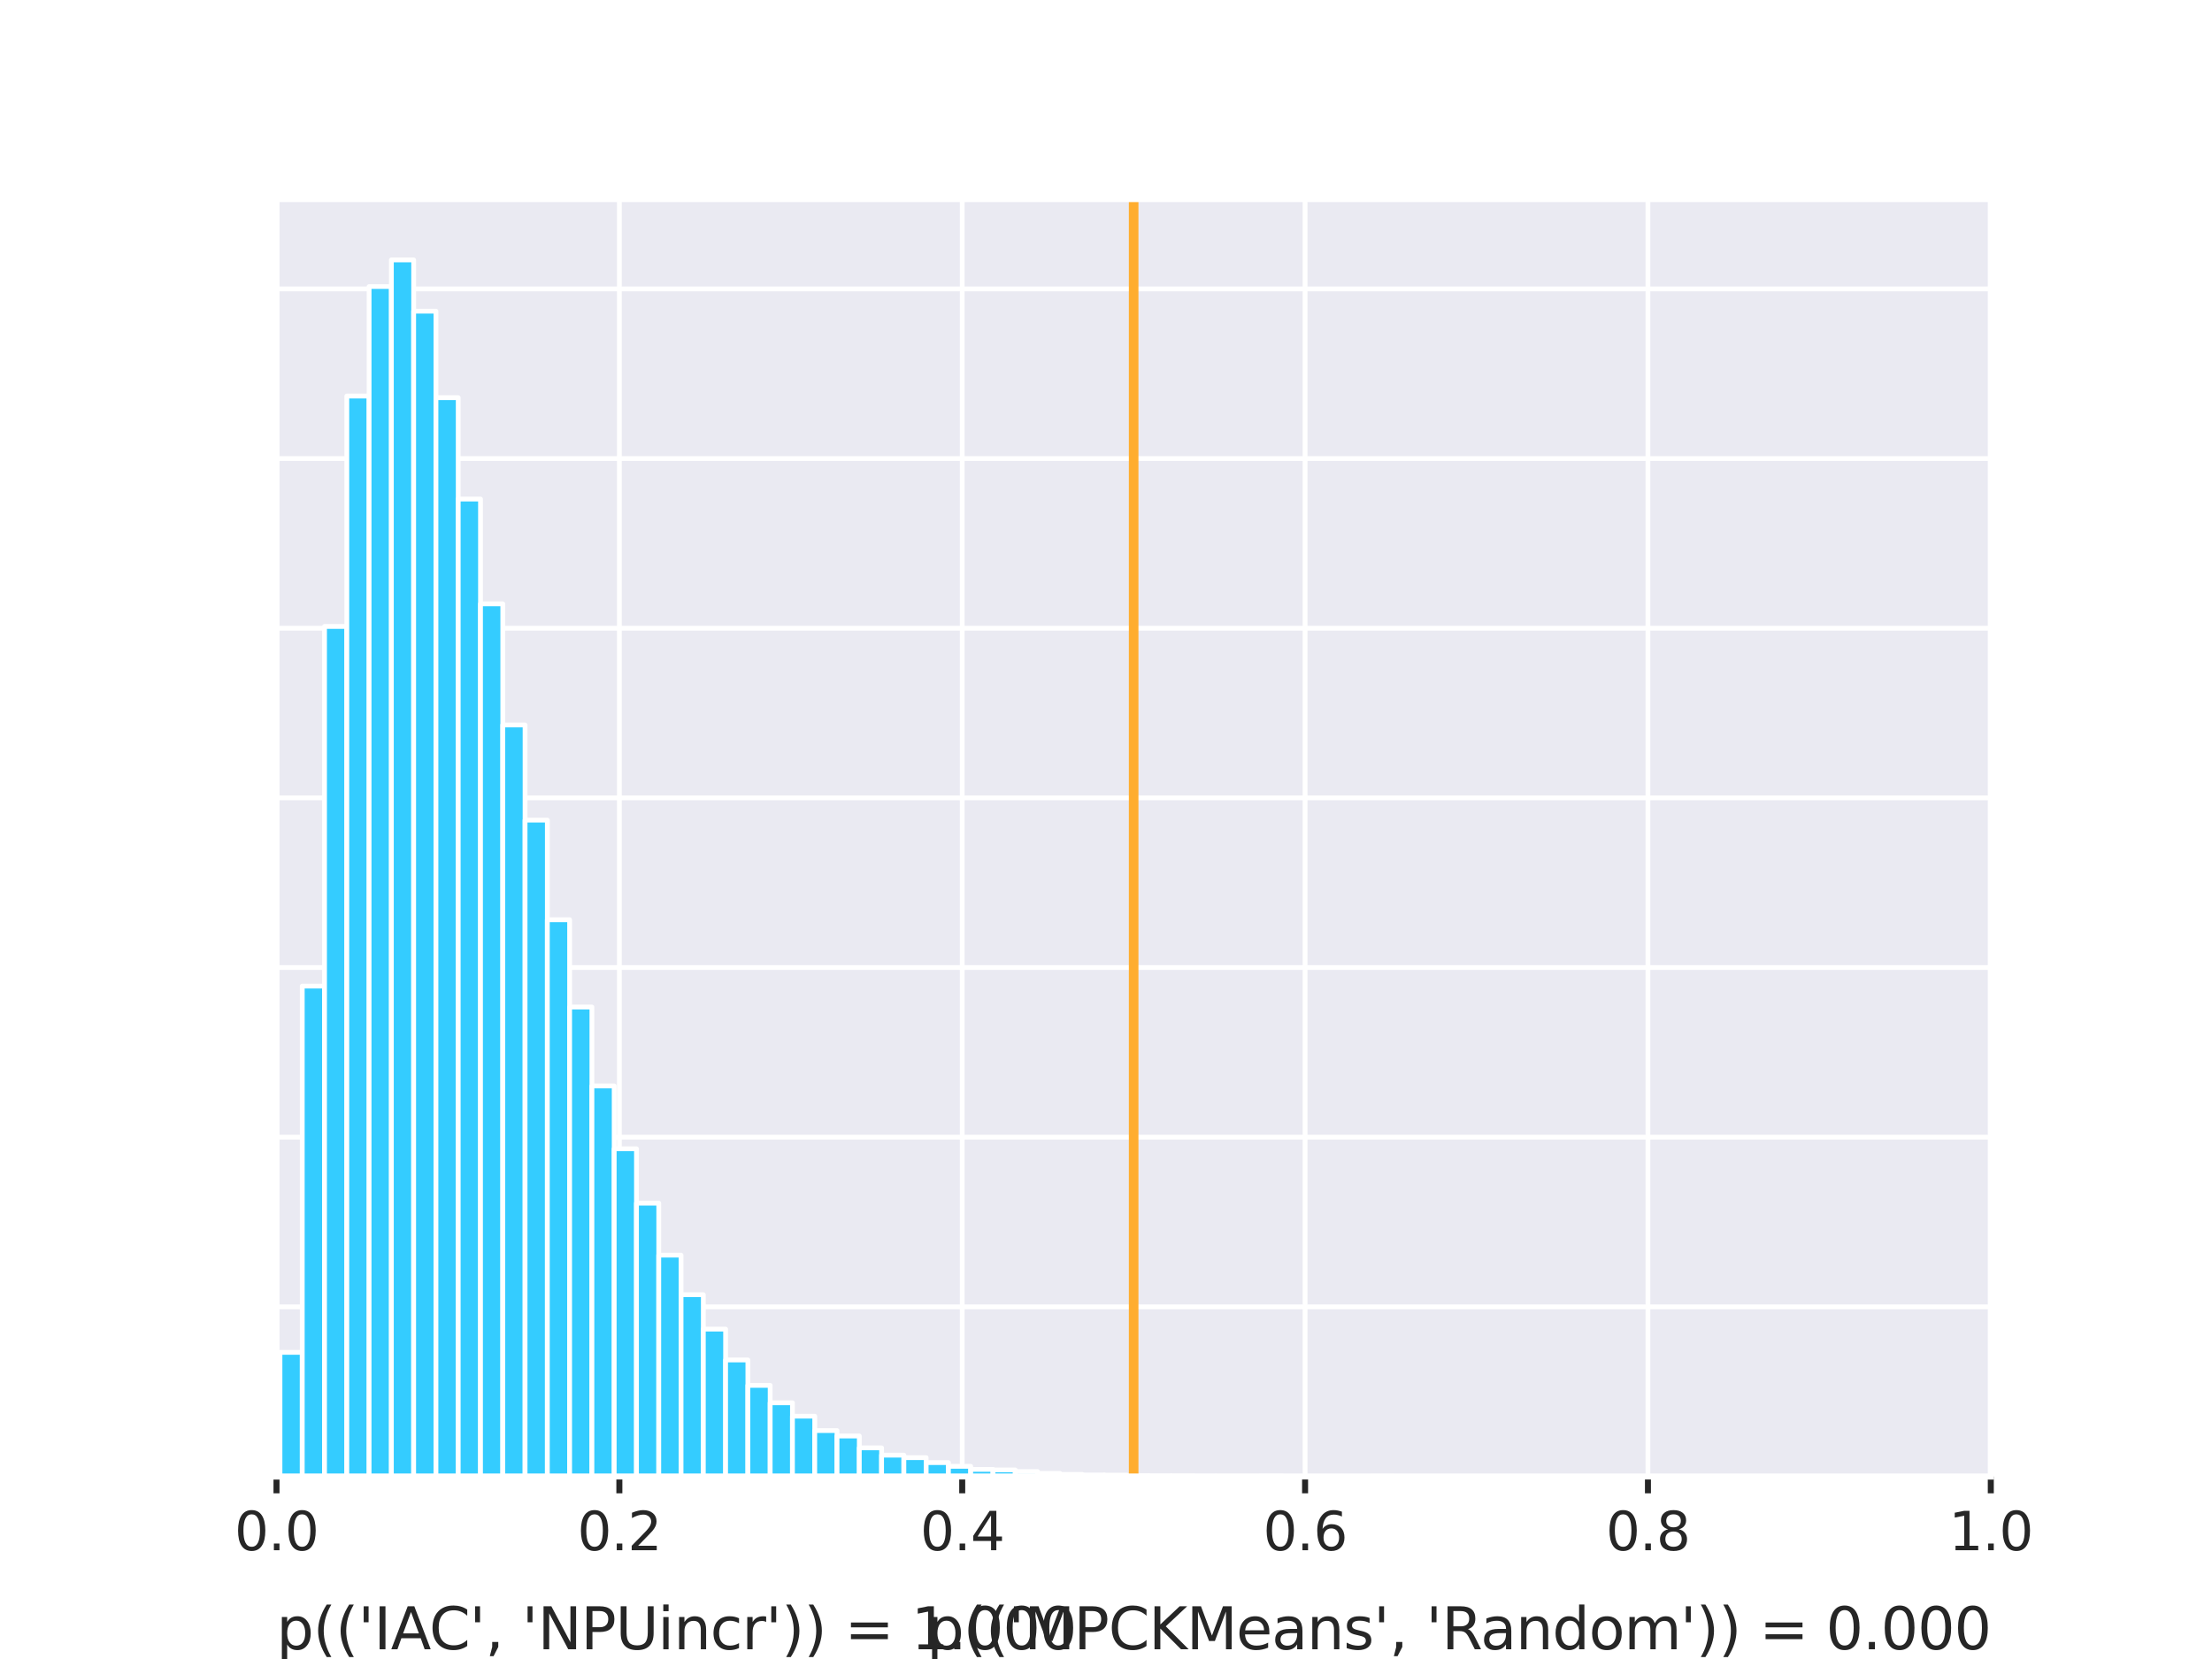 <?xml version="1.0" encoding="utf-8" standalone="no"?>
<!DOCTYPE svg PUBLIC "-//W3C//DTD SVG 1.1//EN"
  "http://www.w3.org/Graphics/SVG/1.1/DTD/svg11.dtd">
<svg xmlns:xlink="http://www.w3.org/1999/xlink" width="460.8pt" height="345.6pt" viewBox="0 0 460.8 345.6" xmlns="http://www.w3.org/2000/svg" version="1.1">
 <defs>
  <style type="text/css">*{stroke-linejoin: round; stroke-linecap: butt}</style>
 </defs>
 <g id="figure_1">
  <g id="patch_1">
   <path d="M 0 345.6 
L 460.8 345.6 
L 460.8 0 
L 0 0 
z
" style="fill: #ffffff"/>
  </g>
  <g id="axes_1">
   <g id="patch_2">
    <path d="M 57.6 307.584 
L 414.72 307.584 
L 414.72 41.472 
L 57.6 41.472 
z
" style="fill: #eaeaf2"/>
   </g>
   <g id="matplotlib.axis_1">
    <g id="xtick_1">
     <g id="line2d_1">
      <path d="M 57.6 307.584 
L 57.6 41.472 
" clip-path="url(#p9aed7b9354)" style="fill: none; stroke: #ffffff; stroke-linecap: round"/>
     </g>
     <g id="line2d_2">
      <defs>
       <path id="mb3a4ab065f" d="M 0 0 
L 0 3.5 
" style="stroke: #262626; stroke-width: 1.25"/>
      </defs>
      <g>
       <use xlink:href="#mb3a4ab065f" x="57.6" y="307.584" style="fill: #262626; stroke: #262626; stroke-width: 1.25"/>
      </g>
     </g>
     <g id="text_1">
      <!-- 0.0 -->
      <g style="fill: #262626" transform="translate(48.853 322.942) scale(0.11 -0.11)">
       <defs>
        <path id="DejaVuSans-30" d="M 2034 4250 
Q 1547 4250 1301 3770 
Q 1056 3291 1056 2328 
Q 1056 1369 1301 889 
Q 1547 409 2034 409 
Q 2525 409 2770 889 
Q 3016 1369 3016 2328 
Q 3016 3291 2770 3770 
Q 2525 4250 2034 4250 
z
M 2034 4750 
Q 2819 4750 3233 4129 
Q 3647 3509 3647 2328 
Q 3647 1150 3233 529 
Q 2819 -91 2034 -91 
Q 1250 -91 836 529 
Q 422 1150 422 2328 
Q 422 3509 836 4129 
Q 1250 4750 2034 4750 
z
" transform="scale(0.016)"/>
        <path id="DejaVuSans-2e" d="M 684 794 
L 1344 794 
L 1344 0 
L 684 0 
L 684 794 
z
" transform="scale(0.016)"/>
       </defs>
       <use xlink:href="#DejaVuSans-30"/>
       <use xlink:href="#DejaVuSans-2e" x="63.623"/>
       <use xlink:href="#DejaVuSans-30" x="95.41"/>
      </g>
     </g>
    </g>
    <g id="xtick_2">
     <g id="line2d_3">
      <path d="M 129.024 307.584 
L 129.024 41.472 
" clip-path="url(#p9aed7b9354)" style="fill: none; stroke: #ffffff; stroke-linecap: round"/>
     </g>
     <g id="line2d_4">
      <g>
       <use xlink:href="#mb3a4ab065f" x="129.024" y="307.584" style="fill: #262626; stroke: #262626; stroke-width: 1.25"/>
      </g>
     </g>
     <g id="text_2">
      <!-- 0.2 -->
      <g style="fill: #262626" transform="translate(120.277 322.942) scale(0.11 -0.11)">
       <defs>
        <path id="DejaVuSans-32" d="M 1228 531 
L 3431 531 
L 3431 0 
L 469 0 
L 469 531 
Q 828 903 1448 1529 
Q 2069 2156 2228 2338 
Q 2531 2678 2651 2914 
Q 2772 3150 2772 3378 
Q 2772 3750 2511 3984 
Q 2250 4219 1831 4219 
Q 1534 4219 1204 4116 
Q 875 4013 500 3803 
L 500 4441 
Q 881 4594 1212 4672 
Q 1544 4750 1819 4750 
Q 2544 4750 2975 4387 
Q 3406 4025 3406 3419 
Q 3406 3131 3298 2873 
Q 3191 2616 2906 2266 
Q 2828 2175 2409 1742 
Q 1991 1309 1228 531 
z
" transform="scale(0.016)"/>
       </defs>
       <use xlink:href="#DejaVuSans-30"/>
       <use xlink:href="#DejaVuSans-2e" x="63.623"/>
       <use xlink:href="#DejaVuSans-32" x="95.41"/>
      </g>
     </g>
    </g>
    <g id="xtick_3">
     <g id="line2d_5">
      <path d="M 200.448 307.584 
L 200.448 41.472 
" clip-path="url(#p9aed7b9354)" style="fill: none; stroke: #ffffff; stroke-linecap: round"/>
     </g>
     <g id="line2d_6">
      <g>
       <use xlink:href="#mb3a4ab065f" x="200.448" y="307.584" style="fill: #262626; stroke: #262626; stroke-width: 1.25"/>
      </g>
     </g>
     <g id="text_3">
      <!-- 0.4 -->
      <g style="fill: #262626" transform="translate(191.701 322.942) scale(0.11 -0.11)">
       <defs>
        <path id="DejaVuSans-34" d="M 2419 4116 
L 825 1625 
L 2419 1625 
L 2419 4116 
z
M 2253 4666 
L 3047 4666 
L 3047 1625 
L 3713 1625 
L 3713 1100 
L 3047 1100 
L 3047 0 
L 2419 0 
L 2419 1100 
L 313 1100 
L 313 1709 
L 2253 4666 
z
" transform="scale(0.016)"/>
       </defs>
       <use xlink:href="#DejaVuSans-30"/>
       <use xlink:href="#DejaVuSans-2e" x="63.623"/>
       <use xlink:href="#DejaVuSans-34" x="95.41"/>
      </g>
     </g>
    </g>
    <g id="xtick_4">
     <g id="line2d_7">
      <path d="M 271.872 307.584 
L 271.872 41.472 
" clip-path="url(#p9aed7b9354)" style="fill: none; stroke: #ffffff; stroke-linecap: round"/>
     </g>
     <g id="line2d_8">
      <g>
       <use xlink:href="#mb3a4ab065f" x="271.872" y="307.584" style="fill: #262626; stroke: #262626; stroke-width: 1.25"/>
      </g>
     </g>
     <g id="text_4">
      <!-- 0.6 -->
      <g style="fill: #262626" transform="translate(263.125 322.942) scale(0.11 -0.11)">
       <defs>
        <path id="DejaVuSans-36" d="M 2113 2584 
Q 1688 2584 1439 2293 
Q 1191 2003 1191 1497 
Q 1191 994 1439 701 
Q 1688 409 2113 409 
Q 2538 409 2786 701 
Q 3034 994 3034 1497 
Q 3034 2003 2786 2293 
Q 2538 2584 2113 2584 
z
M 3366 4563 
L 3366 3988 
Q 3128 4100 2886 4159 
Q 2644 4219 2406 4219 
Q 1781 4219 1451 3797 
Q 1122 3375 1075 2522 
Q 1259 2794 1537 2939 
Q 1816 3084 2150 3084 
Q 2853 3084 3261 2657 
Q 3669 2231 3669 1497 
Q 3669 778 3244 343 
Q 2819 -91 2113 -91 
Q 1303 -91 875 529 
Q 447 1150 447 2328 
Q 447 3434 972 4092 
Q 1497 4750 2381 4750 
Q 2619 4750 2861 4703 
Q 3103 4656 3366 4563 
z
" transform="scale(0.016)"/>
       </defs>
       <use xlink:href="#DejaVuSans-30"/>
       <use xlink:href="#DejaVuSans-2e" x="63.623"/>
       <use xlink:href="#DejaVuSans-36" x="95.41"/>
      </g>
     </g>
    </g>
    <g id="xtick_5">
     <g id="line2d_9">
      <path d="M 343.296 307.584 
L 343.296 41.472 
" clip-path="url(#p9aed7b9354)" style="fill: none; stroke: #ffffff; stroke-linecap: round"/>
     </g>
     <g id="line2d_10">
      <g>
       <use xlink:href="#mb3a4ab065f" x="343.296" y="307.584" style="fill: #262626; stroke: #262626; stroke-width: 1.25"/>
      </g>
     </g>
     <g id="text_5">
      <!-- 0.8 -->
      <g style="fill: #262626" transform="translate(334.549 322.942) scale(0.11 -0.11)">
       <defs>
        <path id="DejaVuSans-38" d="M 2034 2216 
Q 1584 2216 1326 1975 
Q 1069 1734 1069 1313 
Q 1069 891 1326 650 
Q 1584 409 2034 409 
Q 2484 409 2743 651 
Q 3003 894 3003 1313 
Q 3003 1734 2745 1975 
Q 2488 2216 2034 2216 
z
M 1403 2484 
Q 997 2584 770 2862 
Q 544 3141 544 3541 
Q 544 4100 942 4425 
Q 1341 4750 2034 4750 
Q 2731 4750 3128 4425 
Q 3525 4100 3525 3541 
Q 3525 3141 3298 2862 
Q 3072 2584 2669 2484 
Q 3125 2378 3379 2068 
Q 3634 1759 3634 1313 
Q 3634 634 3220 271 
Q 2806 -91 2034 -91 
Q 1263 -91 848 271 
Q 434 634 434 1313 
Q 434 1759 690 2068 
Q 947 2378 1403 2484 
z
M 1172 3481 
Q 1172 3119 1398 2916 
Q 1625 2713 2034 2713 
Q 2441 2713 2670 2916 
Q 2900 3119 2900 3481 
Q 2900 3844 2670 4047 
Q 2441 4250 2034 4250 
Q 1625 4250 1398 4047 
Q 1172 3844 1172 3481 
z
" transform="scale(0.016)"/>
       </defs>
       <use xlink:href="#DejaVuSans-30"/>
       <use xlink:href="#DejaVuSans-2e" x="63.623"/>
       <use xlink:href="#DejaVuSans-38" x="95.41"/>
      </g>
     </g>
    </g>
    <g id="xtick_6">
     <g id="line2d_11">
      <path d="M 414.72 307.584 
L 414.72 41.472 
" clip-path="url(#p9aed7b9354)" style="fill: none; stroke: #ffffff; stroke-linecap: round"/>
     </g>
     <g id="line2d_12">
      <g>
       <use xlink:href="#mb3a4ab065f" x="414.72" y="307.584" style="fill: #262626; stroke: #262626; stroke-width: 1.25"/>
      </g>
     </g>
     <g id="text_6">
      <!-- 1.0 -->
      <g style="fill: #262626" transform="translate(405.973 322.942) scale(0.11 -0.11)">
       <defs>
        <path id="DejaVuSans-31" d="M 794 531 
L 1825 531 
L 1825 4091 
L 703 3866 
L 703 4441 
L 1819 4666 
L 2450 4666 
L 2450 531 
L 3481 531 
L 3481 0 
L 794 0 
L 794 531 
z
" transform="scale(0.016)"/>
       </defs>
       <use xlink:href="#DejaVuSans-31"/>
       <use xlink:href="#DejaVuSans-2e" x="63.623"/>
       <use xlink:href="#DejaVuSans-30" x="95.41"/>
      </g>
     </g>
    </g>
   </g>
   <g id="matplotlib.axis_2">
    <g id="ytick_1">
     <g id="line2d_13">
      <path d="M 57.6 307.584 
L 414.72 307.584 
" clip-path="url(#p9aed7b9354)" style="fill: none; stroke: #ffffff; stroke-linecap: round"/>
     </g>
    </g>
    <g id="ytick_2">
     <g id="line2d_14">
      <path d="M 57.6 272.241 
L 414.72 272.241 
" clip-path="url(#p9aed7b9354)" style="fill: none; stroke: #ffffff; stroke-linecap: round"/>
     </g>
    </g>
    <g id="ytick_3">
     <g id="line2d_15">
      <path d="M 57.6 236.897 
L 414.72 236.897 
" clip-path="url(#p9aed7b9354)" style="fill: none; stroke: #ffffff; stroke-linecap: round"/>
     </g>
    </g>
    <g id="ytick_4">
     <g id="line2d_16">
      <path d="M 57.6 201.554 
L 414.72 201.554 
" clip-path="url(#p9aed7b9354)" style="fill: none; stroke: #ffffff; stroke-linecap: round"/>
     </g>
    </g>
    <g id="ytick_5">
     <g id="line2d_17">
      <path d="M 57.6 166.211 
L 414.72 166.211 
" clip-path="url(#p9aed7b9354)" style="fill: none; stroke: #ffffff; stroke-linecap: round"/>
     </g>
    </g>
    <g id="ytick_6">
     <g id="line2d_18">
      <path d="M 57.6 130.867 
L 414.72 130.867 
" clip-path="url(#p9aed7b9354)" style="fill: none; stroke: #ffffff; stroke-linecap: round"/>
     </g>
    </g>
    <g id="ytick_7">
     <g id="line2d_19">
      <path d="M 57.6 95.524 
L 414.72 95.524 
" clip-path="url(#p9aed7b9354)" style="fill: none; stroke: #ffffff; stroke-linecap: round"/>
     </g>
    </g>
    <g id="ytick_8">
     <g id="line2d_20">
      <path d="M 57.6 60.181 
L 414.72 60.181 
" clip-path="url(#p9aed7b9354)" style="fill: none; stroke: #ffffff; stroke-linecap: round"/>
     </g>
    </g>
   </g>
   <g id="patch_3">
    <path d="M 58.322 307.584 
L 62.964 307.584 
L 62.964 281.713 
L 58.322 281.713 
z
" clip-path="url(#p9aed7b9354)" style="fill: #34ccff; stroke: #ffffff; stroke-linejoin: miter"/>
   </g>
   <g id="patch_4">
    <path d="M 62.964 307.584 
L 67.605 307.584 
L 67.605 205.428 
L 62.964 205.428 
z
" clip-path="url(#p9aed7b9354)" style="fill: #34ccff; stroke: #ffffff; stroke-linejoin: miter"/>
   </g>
   <g id="patch_5">
    <path d="M 67.605 307.584 
L 72.247 307.584 
L 72.247 130.5 
L 67.605 130.5 
z
" clip-path="url(#p9aed7b9354)" style="fill: #34ccff; stroke: #ffffff; stroke-linejoin: miter"/>
   </g>
   <g id="patch_6">
    <path d="M 72.247 307.584 
L 76.889 307.584 
L 76.889 82.503 
L 72.247 82.503 
z
" clip-path="url(#p9aed7b9354)" style="fill: #34ccff; stroke: #ffffff; stroke-linejoin: miter"/>
   </g>
   <g id="patch_7">
    <path d="M 76.889 307.584 
L 81.531 307.584 
L 81.531 59.686 
L 76.889 59.686 
z
" clip-path="url(#p9aed7b9354)" style="fill: #34ccff; stroke: #ffffff; stroke-linejoin: miter"/>
   </g>
   <g id="patch_8">
    <path d="M 81.531 307.584 
L 86.172 307.584 
L 86.172 54.144 
L 81.531 54.144 
z
" clip-path="url(#p9aed7b9354)" style="fill: #34ccff; stroke: #ffffff; stroke-linejoin: miter"/>
   </g>
   <g id="patch_9">
    <path d="M 86.172 307.584 
L 90.814 307.584 
L 90.814 64.818 
L 86.172 64.818 
z
" clip-path="url(#p9aed7b9354)" style="fill: #34ccff; stroke: #ffffff; stroke-linejoin: miter"/>
   </g>
   <g id="patch_10">
    <path d="M 90.814 307.584 
L 95.456 307.584 
L 95.456 82.843 
L 90.814 82.843 
z
" clip-path="url(#p9aed7b9354)" style="fill: #34ccff; stroke: #ffffff; stroke-linejoin: miter"/>
   </g>
   <g id="patch_11">
    <path d="M 95.456 307.584 
L 100.098 307.584 
L 100.098 103.964 
L 95.456 103.964 
z
" clip-path="url(#p9aed7b9354)" style="fill: #34ccff; stroke: #ffffff; stroke-linejoin: miter"/>
   </g>
   <g id="patch_12">
    <path d="M 100.098 307.584 
L 104.739 307.584 
L 104.739 125.792 
L 100.098 125.792 
z
" clip-path="url(#p9aed7b9354)" style="fill: #34ccff; stroke: #ffffff; stroke-linejoin: miter"/>
   </g>
   <g id="patch_13">
    <path d="M 104.739 307.584 
L 109.381 307.584 
L 109.381 151.027 
L 104.739 151.027 
z
" clip-path="url(#p9aed7b9354)" style="fill: #34ccff; stroke: #ffffff; stroke-linejoin: miter"/>
   </g>
   <g id="patch_14">
    <path d="M 109.381 307.584 
L 114.023 307.584 
L 114.023 170.848 
L 109.381 170.848 
z
" clip-path="url(#p9aed7b9354)" style="fill: #34ccff; stroke: #ffffff; stroke-linejoin: miter"/>
   </g>
   <g id="patch_15">
    <path d="M 114.023 307.584 
L 118.664 307.584 
L 118.664 191.601 
L 114.023 191.601 
z
" clip-path="url(#p9aed7b9354)" style="fill: #34ccff; stroke: #ffffff; stroke-linejoin: miter"/>
   </g>
   <g id="patch_16">
    <path d="M 118.664 307.584 
L 123.306 307.584 
L 123.306 209.782 
L 118.664 209.782 
z
" clip-path="url(#p9aed7b9354)" style="fill: #34ccff; stroke: #ffffff; stroke-linejoin: miter"/>
   </g>
   <g id="patch_17">
    <path d="M 123.306 307.584 
L 127.948 307.584 
L 127.948 226.224 
L 123.306 226.224 
z
" clip-path="url(#p9aed7b9354)" style="fill: #34ccff; stroke: #ffffff; stroke-linejoin: miter"/>
   </g>
   <g id="patch_18">
    <path d="M 127.948 307.584 
L 132.59 307.584 
L 132.59 239.315 
L 127.948 239.315 
z
" clip-path="url(#p9aed7b9354)" style="fill: #34ccff; stroke: #ffffff; stroke-linejoin: miter"/>
   </g>
   <g id="patch_19">
    <path d="M 132.59 307.584 
L 137.231 307.584 
L 137.231 250.639 
L 132.59 250.639 
z
" clip-path="url(#p9aed7b9354)" style="fill: #34ccff; stroke: #ffffff; stroke-linejoin: miter"/>
   </g>
   <g id="patch_20">
    <path d="M 137.231 307.584 
L 141.873 307.584 
L 141.873 261.468 
L 137.231 261.468 
z
" clip-path="url(#p9aed7b9354)" style="fill: #34ccff; stroke: #ffffff; stroke-linejoin: miter"/>
   </g>
   <g id="patch_21">
    <path d="M 141.873 307.584 
L 146.515 307.584 
L 146.515 269.71 
L 141.873 269.71 
z
" clip-path="url(#p9aed7b9354)" style="fill: #34ccff; stroke: #ffffff; stroke-linejoin: miter"/>
   </g>
   <g id="patch_22">
    <path d="M 146.515 307.584 
L 151.157 307.584 
L 151.157 276.878 
L 146.515 276.878 
z
" clip-path="url(#p9aed7b9354)" style="fill: #34ccff; stroke: #ffffff; stroke-linejoin: miter"/>
   </g>
   <g id="patch_23">
    <path d="M 151.157 307.584 
L 155.798 307.584 
L 155.798 283.31 
L 151.157 283.31 
z
" clip-path="url(#p9aed7b9354)" style="fill: #34ccff; stroke: #ffffff; stroke-linejoin: miter"/>
   </g>
   <g id="patch_24">
    <path d="M 155.798 307.584 
L 160.44 307.584 
L 160.44 288.598 
L 155.798 288.598 
z
" clip-path="url(#p9aed7b9354)" style="fill: #34ccff; stroke: #ffffff; stroke-linejoin: miter"/>
   </g>
   <g id="patch_25">
    <path d="M 160.44 307.584 
L 165.082 307.584 
L 165.082 292.231 
L 160.44 292.231 
z
" clip-path="url(#p9aed7b9354)" style="fill: #34ccff; stroke: #ffffff; stroke-linejoin: miter"/>
   </g>
   <g id="patch_26">
    <path d="M 165.082 307.584 
L 169.723 307.584 
L 169.723 295.016 
L 165.082 295.016 
z
" clip-path="url(#p9aed7b9354)" style="fill: #34ccff; stroke: #ffffff; stroke-linejoin: miter"/>
   </g>
   <g id="patch_27">
    <path d="M 169.723 307.584 
L 174.365 307.584 
L 174.365 298.013 
L 169.723 298.013 
z
" clip-path="url(#p9aed7b9354)" style="fill: #34ccff; stroke: #ffffff; stroke-linejoin: miter"/>
   </g>
   <g id="patch_28">
    <path d="M 174.365 307.584 
L 179.007 307.584 
L 179.007 299.144 
L 174.365 299.144 
z
" clip-path="url(#p9aed7b9354)" style="fill: #34ccff; stroke: #ffffff; stroke-linejoin: miter"/>
   </g>
   <g id="patch_29">
    <path d="M 179.007 307.584 
L 183.649 307.584 
L 183.649 301.618 
L 179.007 301.618 
z
" clip-path="url(#p9aed7b9354)" style="fill: #34ccff; stroke: #ffffff; stroke-linejoin: miter"/>
   </g>
   <g id="patch_30">
    <path d="M 183.649 307.584 
L 188.29 307.584 
L 188.29 303.131 
L 183.649 303.131 
z
" clip-path="url(#p9aed7b9354)" style="fill: #34ccff; stroke: #ffffff; stroke-linejoin: miter"/>
   </g>
   <g id="patch_31">
    <path d="M 188.29 307.584 
L 192.932 307.584 
L 192.932 303.654 
L 188.29 303.654 
z
" clip-path="url(#p9aed7b9354)" style="fill: #34ccff; stroke: #ffffff; stroke-linejoin: miter"/>
   </g>
   <g id="patch_32">
    <path d="M 192.932 307.584 
L 197.574 307.584 
L 197.574 304.686 
L 192.932 304.686 
z
" clip-path="url(#p9aed7b9354)" style="fill: #34ccff; stroke: #ffffff; stroke-linejoin: miter"/>
   </g>
   <g id="patch_33">
    <path d="M 197.574 307.584 
L 202.215 307.584 
L 202.215 305.463 
L 197.574 305.463 
z
" clip-path="url(#p9aed7b9354)" style="fill: #34ccff; stroke: #ffffff; stroke-linejoin: miter"/>
   </g>
   <g id="patch_34">
    <path d="M 202.215 307.584 
L 206.857 307.584 
L 206.857 306.1 
L 202.215 306.1 
z
" clip-path="url(#p9aed7b9354)" style="fill: #34ccff; stroke: #ffffff; stroke-linejoin: miter"/>
   </g>
   <g id="patch_35">
    <path d="M 206.857 307.584 
L 211.499 307.584 
L 211.499 306.213 
L 206.857 306.213 
z
" clip-path="url(#p9aed7b9354)" style="fill: #34ccff; stroke: #ffffff; stroke-linejoin: miter"/>
   </g>
   <g id="patch_36">
    <path d="M 211.499 307.584 
L 216.141 307.584 
L 216.141 306.552 
L 211.499 306.552 
z
" clip-path="url(#p9aed7b9354)" style="fill: #34ccff; stroke: #ffffff; stroke-linejoin: miter"/>
   </g>
   <g id="patch_37">
    <path d="M 216.141 307.584 
L 220.782 307.584 
L 220.782 306.934 
L 216.141 306.934 
z
" clip-path="url(#p9aed7b9354)" style="fill: #34ccff; stroke: #ffffff; stroke-linejoin: miter"/>
   </g>
   <g id="patch_38">
    <path d="M 220.782 307.584 
L 225.424 307.584 
L 225.424 307.146 
L 220.782 307.146 
z
" clip-path="url(#p9aed7b9354)" style="fill: #34ccff; stroke: #ffffff; stroke-linejoin: miter"/>
   </g>
   <g id="patch_39">
    <path d="M 225.424 307.584 
L 230.066 307.584 
L 230.066 307.273 
L 225.424 307.273 
z
" clip-path="url(#p9aed7b9354)" style="fill: #34ccff; stroke: #ffffff; stroke-linejoin: miter"/>
   </g>
   <g id="patch_40">
    <path d="M 230.066 307.584 
L 234.708 307.584 
L 234.708 307.301 
L 230.066 307.301 
z
" clip-path="url(#p9aed7b9354)" style="fill: #34ccff; stroke: #ffffff; stroke-linejoin: miter"/>
   </g>
   <g id="patch_41">
    <path d="M 234.708 307.584 
L 239.349 307.584 
L 239.349 307.443 
L 234.708 307.443 
z
" clip-path="url(#p9aed7b9354)" style="fill: #34ccff; stroke: #ffffff; stroke-linejoin: miter"/>
   </g>
   <g id="patch_42">
    <path d="M 239.349 307.584 
L 243.991 307.584 
L 243.991 307.485 
L 239.349 307.485 
z
" clip-path="url(#p9aed7b9354)" style="fill: #34ccff; stroke: #ffffff; stroke-linejoin: miter"/>
   </g>
   <g id="patch_43">
    <path d="M 243.991 307.584 
L 248.633 307.584 
L 248.633 307.499 
L 243.991 307.499 
z
" clip-path="url(#p9aed7b9354)" style="fill: #34ccff; stroke: #ffffff; stroke-linejoin: miter"/>
   </g>
   <g id="patch_44">
    <path d="M 248.633 307.584 
L 253.274 307.584 
L 253.274 307.542 
L 248.633 307.542 
z
" clip-path="url(#p9aed7b9354)" style="fill: #34ccff; stroke: #ffffff; stroke-linejoin: miter"/>
   </g>
   <g id="patch_45">
    <path d="M 253.274 307.584 
L 257.916 307.584 
L 257.916 307.556 
L 253.274 307.556 
z
" clip-path="url(#p9aed7b9354)" style="fill: #34ccff; stroke: #ffffff; stroke-linejoin: miter"/>
   </g>
   <g id="patch_46">
    <path d="M 257.916 307.584 
L 262.558 307.584 
L 262.558 307.556 
L 257.916 307.556 
z
" clip-path="url(#p9aed7b9354)" style="fill: #34ccff; stroke: #ffffff; stroke-linejoin: miter"/>
   </g>
   <g id="patch_47">
    <path d="M 262.558 307.584 
L 267.2 307.584 
L 267.2 307.527 
L 262.558 307.527 
z
" clip-path="url(#p9aed7b9354)" style="fill: #34ccff; stroke: #ffffff; stroke-linejoin: miter"/>
   </g>
   <g id="patch_48">
    <path d="M 267.2 307.584 
L 271.841 307.584 
L 271.841 307.57 
L 267.2 307.57 
z
" clip-path="url(#p9aed7b9354)" style="fill: #34ccff; stroke: #ffffff; stroke-linejoin: miter"/>
   </g>
   <g id="patch_49">
    <path d="M 271.841 307.584 
L 276.483 307.584 
L 276.483 307.584 
L 271.841 307.584 
z
" clip-path="url(#p9aed7b9354)" style="fill: #34ccff; stroke: #ffffff; stroke-linejoin: miter"/>
   </g>
   <g id="patch_50">
    <path d="M 276.483 307.584 
L 281.125 307.584 
L 281.125 307.57 
L 276.483 307.57 
z
" clip-path="url(#p9aed7b9354)" style="fill: #34ccff; stroke: #ffffff; stroke-linejoin: miter"/>
   </g>
   <g id="patch_51">
    <path d="M 281.125 307.584 
L 285.767 307.584 
L 285.767 307.584 
L 281.125 307.584 
z
" clip-path="url(#p9aed7b9354)" style="fill: #34ccff; stroke: #ffffff; stroke-linejoin: miter"/>
   </g>
   <g id="patch_52">
    <path d="M 285.767 307.584 
L 290.408 307.584 
L 290.408 307.556 
L 285.767 307.556 
z
" clip-path="url(#p9aed7b9354)" style="fill: #34ccff; stroke: #ffffff; stroke-linejoin: miter"/>
   </g>
   <g id="line2d_21">
    <path d="M 236.16 307.584 
L 236.16 41.472 
" clip-path="url(#p9aed7b9354)" style="fill: none; stroke: #ffad2f; stroke-width: 2; stroke-linecap: round"/>
   </g>
   <g id="patch_53">
    <path d="M 57.6 307.584 
L 57.6 41.472 
" style="fill: none; stroke: #ffffff; stroke-width: 1.25; stroke-linejoin: miter; stroke-linecap: square"/>
   </g>
   <g id="patch_54">
    <path d="M 414.72 307.584 
L 414.72 41.472 
" style="fill: none; stroke: #ffffff; stroke-width: 1.25; stroke-linejoin: miter; stroke-linecap: square"/>
   </g>
   <g id="patch_55">
    <path d="M 57.6 307.584 
L 414.72 307.584 
" style="fill: none; stroke: #ffffff; stroke-width: 1.25; stroke-linejoin: miter; stroke-linecap: square"/>
   </g>
   <g id="patch_56">
    <path d="M 57.6 41.472 
L 414.72 41.472 
" style="fill: none; stroke: #ffffff; stroke-width: 1.25; stroke-linejoin: miter; stroke-linecap: square"/>
   </g>
   <g id="text_7">
    <!--  -->
    <g style="fill: #262626" transform="translate(57.6 316.702) scale(0.12 -0.12)"/>
    <!--  -->
    <g style="fill: #262626" transform="translate(57.6 330.139) scale(0.12 -0.12)"/>
    <!-- p(('IAC', 'NPUincr')) = 1.000 -->
    <g style="fill: #262626" transform="translate(57.6 343.577) scale(0.12 -0.12)">
     <defs>
      <path id="DejaVuSans-70" d="M 1159 525 
L 1159 -1331 
L 581 -1331 
L 581 3500 
L 1159 3500 
L 1159 2969 
Q 1341 3281 1617 3432 
Q 1894 3584 2278 3584 
Q 2916 3584 3314 3078 
Q 3713 2572 3713 1747 
Q 3713 922 3314 415 
Q 2916 -91 2278 -91 
Q 1894 -91 1617 61 
Q 1341 213 1159 525 
z
M 3116 1747 
Q 3116 2381 2855 2742 
Q 2594 3103 2138 3103 
Q 1681 3103 1420 2742 
Q 1159 2381 1159 1747 
Q 1159 1113 1420 752 
Q 1681 391 2138 391 
Q 2594 391 2855 752 
Q 3116 1113 3116 1747 
z
" transform="scale(0.016)"/>
      <path id="DejaVuSans-28" d="M 1984 4856 
Q 1566 4138 1362 3434 
Q 1159 2731 1159 2009 
Q 1159 1288 1364 580 
Q 1569 -128 1984 -844 
L 1484 -844 
Q 1016 -109 783 600 
Q 550 1309 550 2009 
Q 550 2706 781 3412 
Q 1013 4119 1484 4856 
L 1984 4856 
z
" transform="scale(0.016)"/>
      <path id="DejaVuSans-27" d="M 1147 4666 
L 1147 2931 
L 616 2931 
L 616 4666 
L 1147 4666 
z
" transform="scale(0.016)"/>
      <path id="DejaVuSans-49" d="M 628 4666 
L 1259 4666 
L 1259 0 
L 628 0 
L 628 4666 
z
" transform="scale(0.016)"/>
      <path id="DejaVuSans-41" d="M 2188 4044 
L 1331 1722 
L 3047 1722 
L 2188 4044 
z
M 1831 4666 
L 2547 4666 
L 4325 0 
L 3669 0 
L 3244 1197 
L 1141 1197 
L 716 0 
L 50 0 
L 1831 4666 
z
" transform="scale(0.016)"/>
      <path id="DejaVuSans-43" d="M 4122 4306 
L 4122 3641 
Q 3803 3938 3442 4084 
Q 3081 4231 2675 4231 
Q 1875 4231 1450 3742 
Q 1025 3253 1025 2328 
Q 1025 1406 1450 917 
Q 1875 428 2675 428 
Q 3081 428 3442 575 
Q 3803 722 4122 1019 
L 4122 359 
Q 3791 134 3420 21 
Q 3050 -91 2638 -91 
Q 1578 -91 968 557 
Q 359 1206 359 2328 
Q 359 3453 968 4101 
Q 1578 4750 2638 4750 
Q 3056 4750 3426 4639 
Q 3797 4528 4122 4306 
z
" transform="scale(0.016)"/>
      <path id="DejaVuSans-2c" d="M 750 794 
L 1409 794 
L 1409 256 
L 897 -744 
L 494 -744 
L 750 256 
L 750 794 
z
" transform="scale(0.016)"/>
      <path id="DejaVuSans-20" transform="scale(0.016)"/>
      <path id="DejaVuSans-4e" d="M 628 4666 
L 1478 4666 
L 3547 763 
L 3547 4666 
L 4159 4666 
L 4159 0 
L 3309 0 
L 1241 3903 
L 1241 0 
L 628 0 
L 628 4666 
z
" transform="scale(0.016)"/>
      <path id="DejaVuSans-50" d="M 1259 4147 
L 1259 2394 
L 2053 2394 
Q 2494 2394 2734 2622 
Q 2975 2850 2975 3272 
Q 2975 3691 2734 3919 
Q 2494 4147 2053 4147 
L 1259 4147 
z
M 628 4666 
L 2053 4666 
Q 2838 4666 3239 4311 
Q 3641 3956 3641 3272 
Q 3641 2581 3239 2228 
Q 2838 1875 2053 1875 
L 1259 1875 
L 1259 0 
L 628 0 
L 628 4666 
z
" transform="scale(0.016)"/>
      <path id="DejaVuSans-55" d="M 556 4666 
L 1191 4666 
L 1191 1831 
Q 1191 1081 1462 751 
Q 1734 422 2344 422 
Q 2950 422 3222 751 
Q 3494 1081 3494 1831 
L 3494 4666 
L 4128 4666 
L 4128 1753 
Q 4128 841 3676 375 
Q 3225 -91 2344 -91 
Q 1459 -91 1007 375 
Q 556 841 556 1753 
L 556 4666 
z
" transform="scale(0.016)"/>
      <path id="DejaVuSans-69" d="M 603 3500 
L 1178 3500 
L 1178 0 
L 603 0 
L 603 3500 
z
M 603 4863 
L 1178 4863 
L 1178 4134 
L 603 4134 
L 603 4863 
z
" transform="scale(0.016)"/>
      <path id="DejaVuSans-6e" d="M 3513 2113 
L 3513 0 
L 2938 0 
L 2938 2094 
Q 2938 2591 2744 2837 
Q 2550 3084 2163 3084 
Q 1697 3084 1428 2787 
Q 1159 2491 1159 1978 
L 1159 0 
L 581 0 
L 581 3500 
L 1159 3500 
L 1159 2956 
Q 1366 3272 1645 3428 
Q 1925 3584 2291 3584 
Q 2894 3584 3203 3211 
Q 3513 2838 3513 2113 
z
" transform="scale(0.016)"/>
      <path id="DejaVuSans-63" d="M 3122 3366 
L 3122 2828 
Q 2878 2963 2633 3030 
Q 2388 3097 2138 3097 
Q 1578 3097 1268 2742 
Q 959 2388 959 1747 
Q 959 1106 1268 751 
Q 1578 397 2138 397 
Q 2388 397 2633 464 
Q 2878 531 3122 666 
L 3122 134 
Q 2881 22 2623 -34 
Q 2366 -91 2075 -91 
Q 1284 -91 818 406 
Q 353 903 353 1747 
Q 353 2603 823 3093 
Q 1294 3584 2113 3584 
Q 2378 3584 2631 3529 
Q 2884 3475 3122 3366 
z
" transform="scale(0.016)"/>
      <path id="DejaVuSans-72" d="M 2631 2963 
Q 2534 3019 2420 3045 
Q 2306 3072 2169 3072 
Q 1681 3072 1420 2755 
Q 1159 2438 1159 1844 
L 1159 0 
L 581 0 
L 581 3500 
L 1159 3500 
L 1159 2956 
Q 1341 3275 1631 3429 
Q 1922 3584 2338 3584 
Q 2397 3584 2469 3576 
Q 2541 3569 2628 3553 
L 2631 2963 
z
" transform="scale(0.016)"/>
      <path id="DejaVuSans-29" d="M 513 4856 
L 1013 4856 
Q 1481 4119 1714 3412 
Q 1947 2706 1947 2009 
Q 1947 1309 1714 600 
Q 1481 -109 1013 -844 
L 513 -844 
Q 928 -128 1133 580 
Q 1338 1288 1338 2009 
Q 1338 2731 1133 3434 
Q 928 4138 513 4856 
z
" transform="scale(0.016)"/>
      <path id="DejaVuSans-3d" d="M 678 2906 
L 4684 2906 
L 4684 2381 
L 678 2381 
L 678 2906 
z
M 678 1631 
L 4684 1631 
L 4684 1100 
L 678 1100 
L 678 1631 
z
" transform="scale(0.016)"/>
     </defs>
     <use xlink:href="#DejaVuSans-70"/>
     <use xlink:href="#DejaVuSans-28" x="63.477"/>
     <use xlink:href="#DejaVuSans-28" x="102.49"/>
     <use xlink:href="#DejaVuSans-27" x="141.504"/>
     <use xlink:href="#DejaVuSans-49" x="168.994"/>
     <use xlink:href="#DejaVuSans-41" x="198.486"/>
     <use xlink:href="#DejaVuSans-43" x="265.145"/>
     <use xlink:href="#DejaVuSans-27" x="334.969"/>
     <use xlink:href="#DejaVuSans-2c" x="362.459"/>
     <use xlink:href="#DejaVuSans-20" x="394.246"/>
     <use xlink:href="#DejaVuSans-27" x="426.033"/>
     <use xlink:href="#DejaVuSans-4e" x="453.523"/>
     <use xlink:href="#DejaVuSans-50" x="528.328"/>
     <use xlink:href="#DejaVuSans-55" x="588.631"/>
     <use xlink:href="#DejaVuSans-69" x="661.824"/>
     <use xlink:href="#DejaVuSans-6e" x="689.607"/>
     <use xlink:href="#DejaVuSans-63" x="752.986"/>
     <use xlink:href="#DejaVuSans-72" x="807.967"/>
     <use xlink:href="#DejaVuSans-27" x="849.08"/>
     <use xlink:href="#DejaVuSans-29" x="876.57"/>
     <use xlink:href="#DejaVuSans-29" x="915.584"/>
     <use xlink:href="#DejaVuSans-20" x="954.598"/>
     <use xlink:href="#DejaVuSans-3d" x="986.385"/>
     <use xlink:href="#DejaVuSans-20" x="1070.174"/>
     <use xlink:href="#DejaVuSans-31" x="1101.961"/>
     <use xlink:href="#DejaVuSans-2e" x="1165.584"/>
     <use xlink:href="#DejaVuSans-30" x="1197.371"/>
     <use xlink:href="#DejaVuSans-30" x="1260.994"/>
     <use xlink:href="#DejaVuSans-30" x="1324.617"/>
    </g>
   </g>
   <g id="text_8">
    <!--  -->
    <g style="fill: #262626" transform="translate(414.72 316.702) scale(0.12 -0.12)"/>
    <!--  -->
    <g style="fill: #262626" transform="translate(414.72 330.139) scale(0.12 -0.12)"/>
    <!-- p(('MPCKMeans', 'Random')) = 0.000 -->
    <g style="fill: #262626" transform="translate(193.056 343.577) scale(0.12 -0.12)">
     <defs>
      <path id="DejaVuSans-4d" d="M 628 4666 
L 1569 4666 
L 2759 1491 
L 3956 4666 
L 4897 4666 
L 4897 0 
L 4281 0 
L 4281 4097 
L 3078 897 
L 2444 897 
L 1241 4097 
L 1241 0 
L 628 0 
L 628 4666 
z
" transform="scale(0.016)"/>
      <path id="DejaVuSans-4b" d="M 628 4666 
L 1259 4666 
L 1259 2694 
L 3353 4666 
L 4166 4666 
L 1850 2491 
L 4331 0 
L 3500 0 
L 1259 2247 
L 1259 0 
L 628 0 
L 628 4666 
z
" transform="scale(0.016)"/>
      <path id="DejaVuSans-65" d="M 3597 1894 
L 3597 1613 
L 953 1613 
Q 991 1019 1311 708 
Q 1631 397 2203 397 
Q 2534 397 2845 478 
Q 3156 559 3463 722 
L 3463 178 
Q 3153 47 2828 -22 
Q 2503 -91 2169 -91 
Q 1331 -91 842 396 
Q 353 884 353 1716 
Q 353 2575 817 3079 
Q 1281 3584 2069 3584 
Q 2775 3584 3186 3129 
Q 3597 2675 3597 1894 
z
M 3022 2063 
Q 3016 2534 2758 2815 
Q 2500 3097 2075 3097 
Q 1594 3097 1305 2825 
Q 1016 2553 972 2059 
L 3022 2063 
z
" transform="scale(0.016)"/>
      <path id="DejaVuSans-61" d="M 2194 1759 
Q 1497 1759 1228 1600 
Q 959 1441 959 1056 
Q 959 750 1161 570 
Q 1363 391 1709 391 
Q 2188 391 2477 730 
Q 2766 1069 2766 1631 
L 2766 1759 
L 2194 1759 
z
M 3341 1997 
L 3341 0 
L 2766 0 
L 2766 531 
Q 2569 213 2275 61 
Q 1981 -91 1556 -91 
Q 1019 -91 701 211 
Q 384 513 384 1019 
Q 384 1609 779 1909 
Q 1175 2209 1959 2209 
L 2766 2209 
L 2766 2266 
Q 2766 2663 2505 2880 
Q 2244 3097 1772 3097 
Q 1472 3097 1187 3025 
Q 903 2953 641 2809 
L 641 3341 
Q 956 3463 1253 3523 
Q 1550 3584 1831 3584 
Q 2591 3584 2966 3190 
Q 3341 2797 3341 1997 
z
" transform="scale(0.016)"/>
      <path id="DejaVuSans-73" d="M 2834 3397 
L 2834 2853 
Q 2591 2978 2328 3040 
Q 2066 3103 1784 3103 
Q 1356 3103 1142 2972 
Q 928 2841 928 2578 
Q 928 2378 1081 2264 
Q 1234 2150 1697 2047 
L 1894 2003 
Q 2506 1872 2764 1633 
Q 3022 1394 3022 966 
Q 3022 478 2636 193 
Q 2250 -91 1575 -91 
Q 1294 -91 989 -36 
Q 684 19 347 128 
L 347 722 
Q 666 556 975 473 
Q 1284 391 1588 391 
Q 1994 391 2212 530 
Q 2431 669 2431 922 
Q 2431 1156 2273 1281 
Q 2116 1406 1581 1522 
L 1381 1569 
Q 847 1681 609 1914 
Q 372 2147 372 2553 
Q 372 3047 722 3315 
Q 1072 3584 1716 3584 
Q 2034 3584 2315 3537 
Q 2597 3491 2834 3397 
z
" transform="scale(0.016)"/>
      <path id="DejaVuSans-52" d="M 2841 2188 
Q 3044 2119 3236 1894 
Q 3428 1669 3622 1275 
L 4263 0 
L 3584 0 
L 2988 1197 
Q 2756 1666 2539 1819 
Q 2322 1972 1947 1972 
L 1259 1972 
L 1259 0 
L 628 0 
L 628 4666 
L 2053 4666 
Q 2853 4666 3247 4331 
Q 3641 3997 3641 3322 
Q 3641 2881 3436 2590 
Q 3231 2300 2841 2188 
z
M 1259 4147 
L 1259 2491 
L 2053 2491 
Q 2509 2491 2742 2702 
Q 2975 2913 2975 3322 
Q 2975 3731 2742 3939 
Q 2509 4147 2053 4147 
L 1259 4147 
z
" transform="scale(0.016)"/>
      <path id="DejaVuSans-64" d="M 2906 2969 
L 2906 4863 
L 3481 4863 
L 3481 0 
L 2906 0 
L 2906 525 
Q 2725 213 2448 61 
Q 2172 -91 1784 -91 
Q 1150 -91 751 415 
Q 353 922 353 1747 
Q 353 2572 751 3078 
Q 1150 3584 1784 3584 
Q 2172 3584 2448 3432 
Q 2725 3281 2906 2969 
z
M 947 1747 
Q 947 1113 1208 752 
Q 1469 391 1925 391 
Q 2381 391 2643 752 
Q 2906 1113 2906 1747 
Q 2906 2381 2643 2742 
Q 2381 3103 1925 3103 
Q 1469 3103 1208 2742 
Q 947 2381 947 1747 
z
" transform="scale(0.016)"/>
      <path id="DejaVuSans-6f" d="M 1959 3097 
Q 1497 3097 1228 2736 
Q 959 2375 959 1747 
Q 959 1119 1226 758 
Q 1494 397 1959 397 
Q 2419 397 2687 759 
Q 2956 1122 2956 1747 
Q 2956 2369 2687 2733 
Q 2419 3097 1959 3097 
z
M 1959 3584 
Q 2709 3584 3137 3096 
Q 3566 2609 3566 1747 
Q 3566 888 3137 398 
Q 2709 -91 1959 -91 
Q 1206 -91 779 398 
Q 353 888 353 1747 
Q 353 2609 779 3096 
Q 1206 3584 1959 3584 
z
" transform="scale(0.016)"/>
      <path id="DejaVuSans-6d" d="M 3328 2828 
Q 3544 3216 3844 3400 
Q 4144 3584 4550 3584 
Q 5097 3584 5394 3201 
Q 5691 2819 5691 2113 
L 5691 0 
L 5113 0 
L 5113 2094 
Q 5113 2597 4934 2840 
Q 4756 3084 4391 3084 
Q 3944 3084 3684 2787 
Q 3425 2491 3425 1978 
L 3425 0 
L 2847 0 
L 2847 2094 
Q 2847 2600 2669 2842 
Q 2491 3084 2119 3084 
Q 1678 3084 1418 2786 
Q 1159 2488 1159 1978 
L 1159 0 
L 581 0 
L 581 3500 
L 1159 3500 
L 1159 2956 
Q 1356 3278 1631 3431 
Q 1906 3584 2284 3584 
Q 2666 3584 2933 3390 
Q 3200 3197 3328 2828 
z
" transform="scale(0.016)"/>
     </defs>
     <use xlink:href="#DejaVuSans-70"/>
     <use xlink:href="#DejaVuSans-28" x="63.477"/>
     <use xlink:href="#DejaVuSans-28" x="102.49"/>
     <use xlink:href="#DejaVuSans-27" x="141.504"/>
     <use xlink:href="#DejaVuSans-4d" x="168.994"/>
     <use xlink:href="#DejaVuSans-50" x="255.273"/>
     <use xlink:href="#DejaVuSans-43" x="315.576"/>
     <use xlink:href="#DejaVuSans-4b" x="385.4"/>
     <use xlink:href="#DejaVuSans-4d" x="450.977"/>
     <use xlink:href="#DejaVuSans-65" x="537.256"/>
     <use xlink:href="#DejaVuSans-61" x="598.779"/>
     <use xlink:href="#DejaVuSans-6e" x="660.059"/>
     <use xlink:href="#DejaVuSans-73" x="723.438"/>
     <use xlink:href="#DejaVuSans-27" x="775.537"/>
     <use xlink:href="#DejaVuSans-2c" x="803.027"/>
     <use xlink:href="#DejaVuSans-20" x="834.814"/>
     <use xlink:href="#DejaVuSans-27" x="866.602"/>
     <use xlink:href="#DejaVuSans-52" x="894.092"/>
     <use xlink:href="#DejaVuSans-61" x="961.324"/>
     <use xlink:href="#DejaVuSans-6e" x="1022.604"/>
     <use xlink:href="#DejaVuSans-64" x="1085.982"/>
     <use xlink:href="#DejaVuSans-6f" x="1149.459"/>
     <use xlink:href="#DejaVuSans-6d" x="1210.641"/>
     <use xlink:href="#DejaVuSans-27" x="1308.053"/>
     <use xlink:href="#DejaVuSans-29" x="1335.543"/>
     <use xlink:href="#DejaVuSans-29" x="1374.557"/>
     <use xlink:href="#DejaVuSans-20" x="1413.57"/>
     <use xlink:href="#DejaVuSans-3d" x="1445.357"/>
     <use xlink:href="#DejaVuSans-20" x="1529.146"/>
     <use xlink:href="#DejaVuSans-30" x="1560.934"/>
     <use xlink:href="#DejaVuSans-2e" x="1624.557"/>
     <use xlink:href="#DejaVuSans-30" x="1656.344"/>
     <use xlink:href="#DejaVuSans-30" x="1719.967"/>
     <use xlink:href="#DejaVuSans-30" x="1783.59"/>
    </g>
   </g>
  </g>
 </g>
 <defs>
  <clipPath id="p9aed7b9354">
   <rect x="57.6" y="41.472" width="357.12" height="266.112"/>
  </clipPath>
 </defs>
</svg>
